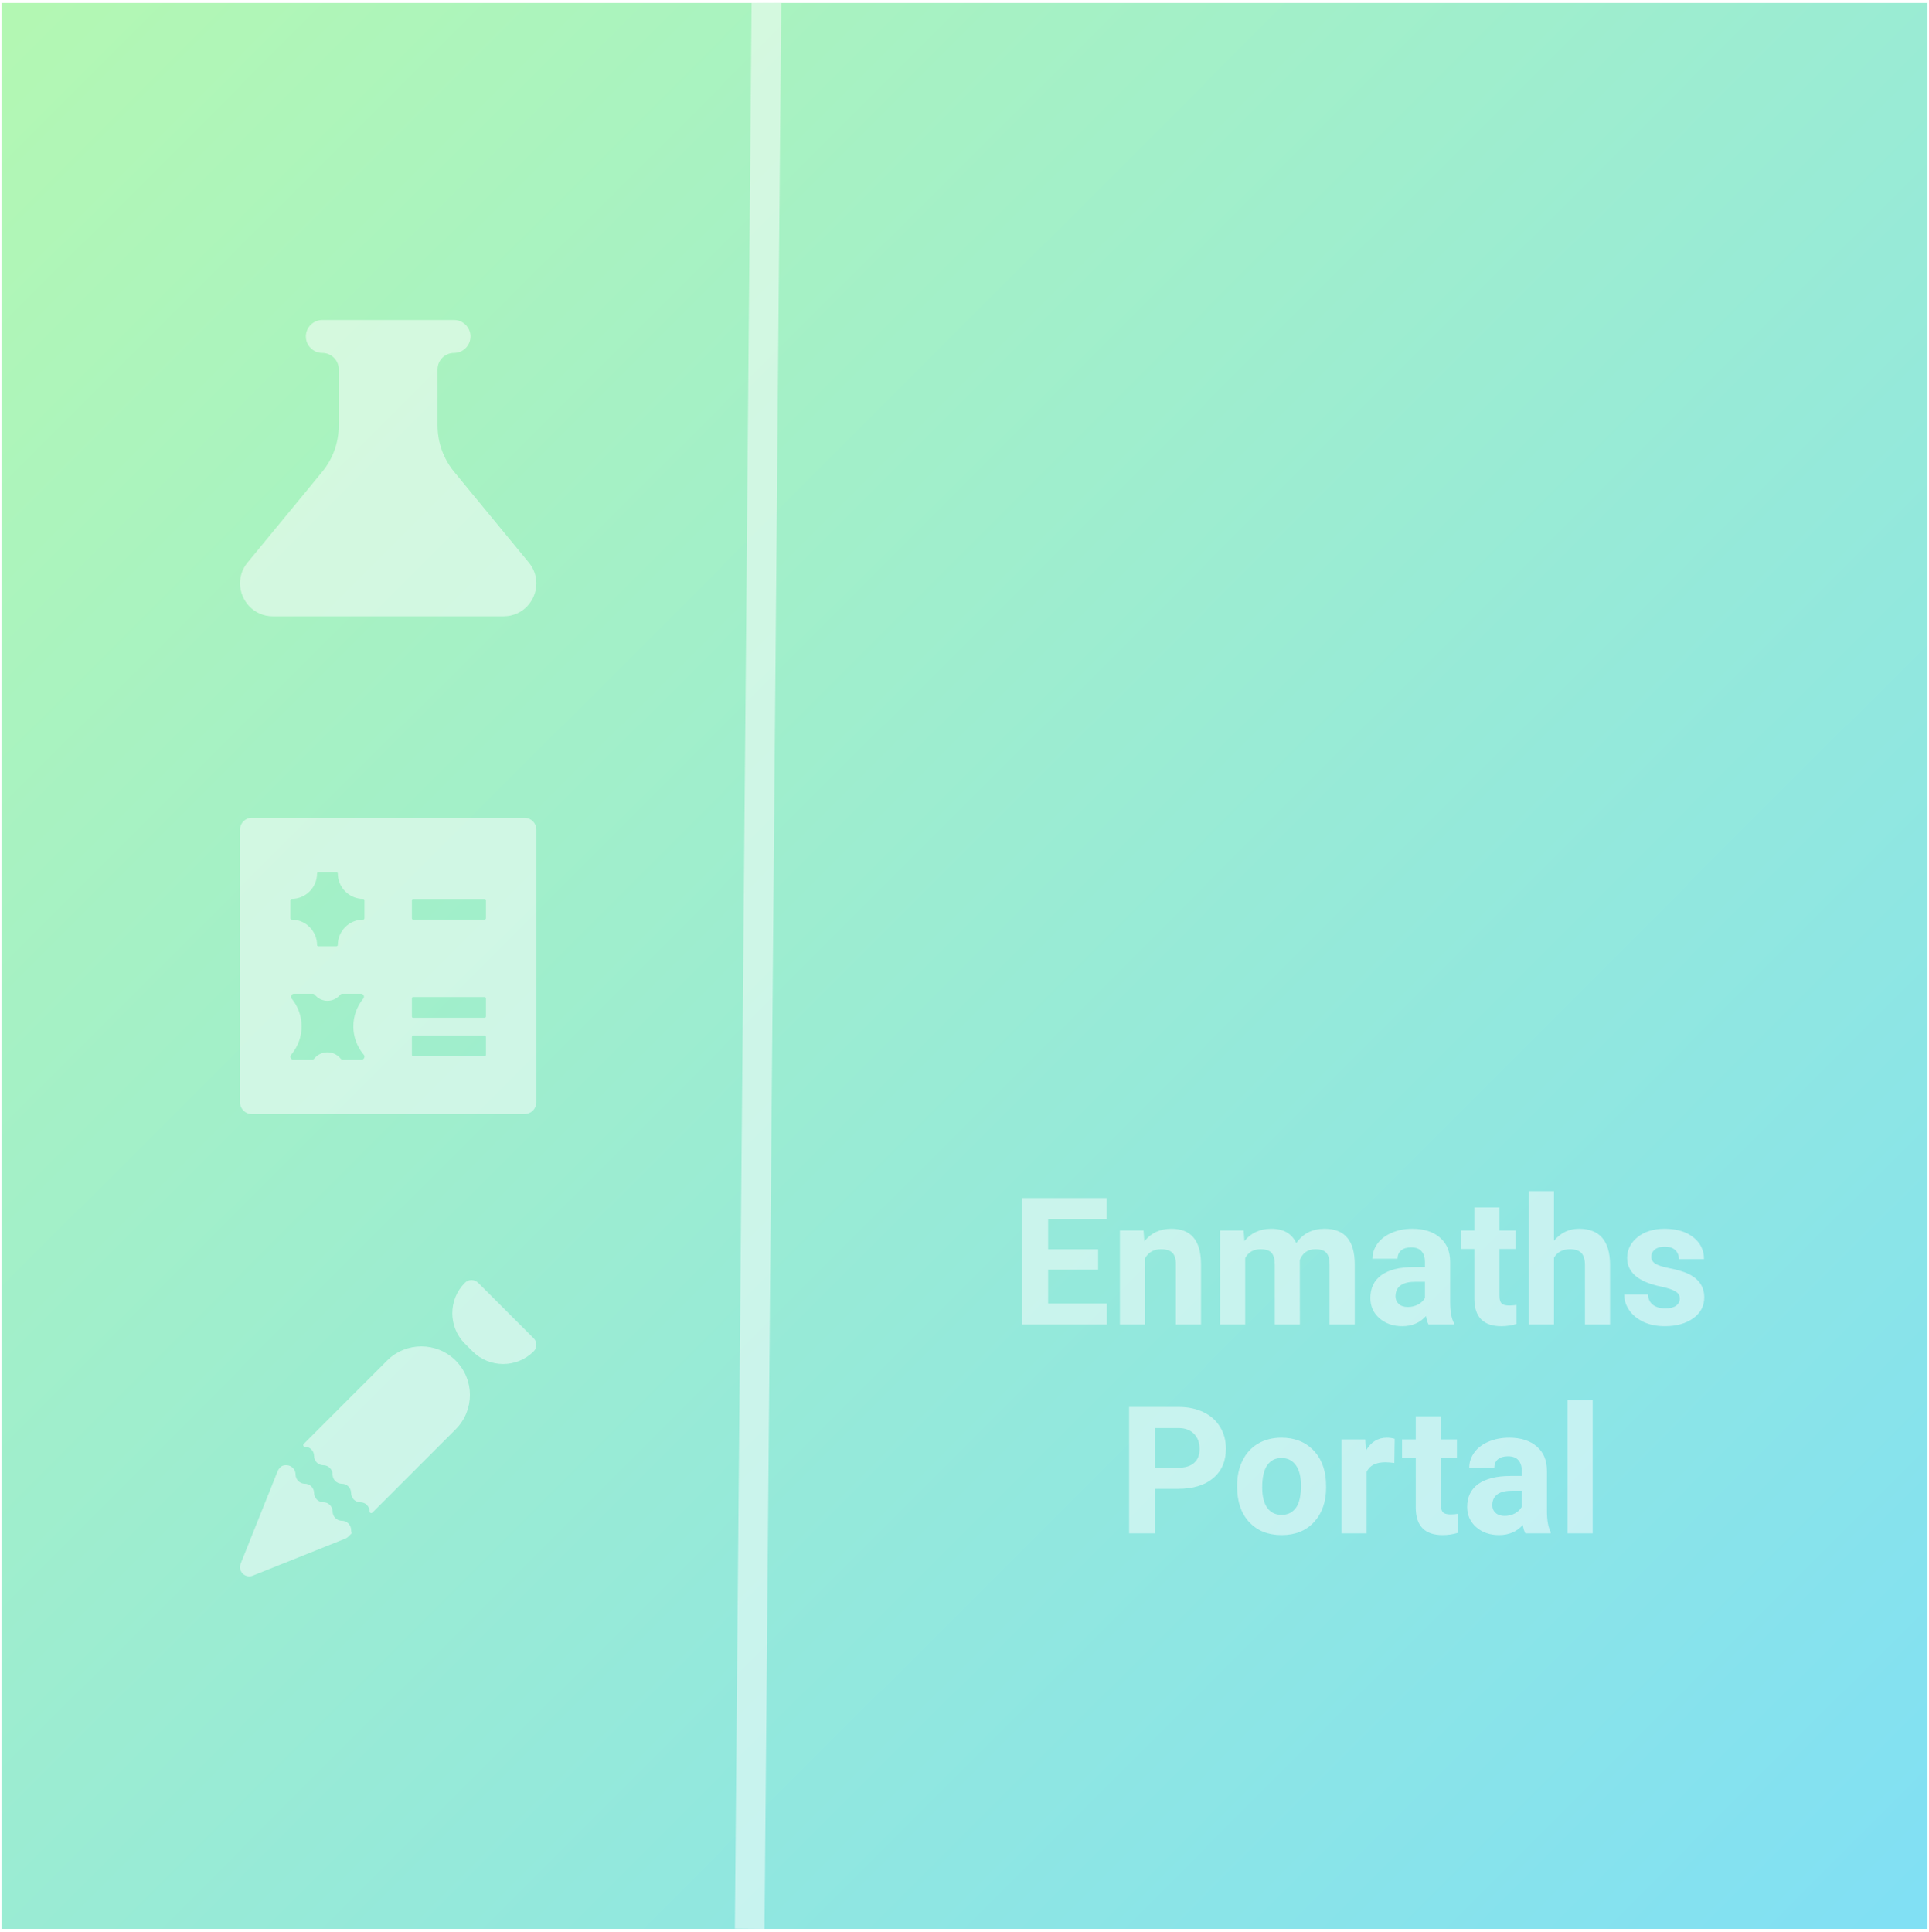 <svg width="1302" height="1304" viewBox="0 0 1302 1304" fill="none" xmlns="http://www.w3.org/2000/svg">
<g filter="url(#filter0_d)">
<g clip-path="url(#clip0)">
<path d="M870 577.751L713.75 488.464V584.577L870 671.374L1026.25 584.577V488.464L870 577.751Z" fill="white"/>
<path d="M1120.24 403.496L870 260.498L619.756 403.496L870 546.494L1073.12 430.42V590.996H1120V403.633L1120.24 403.496Z" fill="white"/>
</g>
<rect x="1" y="2.003" width="1300" height="1300" fill="url(#paint0_linear)" fill-opacity="0.5"/>
<path d="M356.889 379.67L306.518 318.479C299.287 309.695 295.333 298.671 295.333 287.294V249.336C295.333 243.2 300.308 238.225 306.444 238.225V238.225C312.556 238.225 317.556 233.225 317.556 227.114C317.556 221.003 312.556 216.003 306.444 216.003H217.556C211.444 216.003 206.444 221.003 206.444 227.114C206.444 233.225 211.444 238.225 217.556 238.225V238.225C223.692 238.225 228.667 243.2 228.667 249.336V287.294C228.667 298.671 224.713 309.695 217.482 318.479L167.111 379.67C163.556 384.003 162 388.892 162 393.781C162.111 405.225 171.111 416.003 184.222 416.003H339.778C353 416.003 362 405.225 362 393.781C362 388.892 360.444 384.003 356.889 379.67Z" fill="white" fill-opacity="0.5"/>
<path d="M354 552.002H170C165.575 552.002 162 555.577 162 560.002V744.002C162 748.427 165.575 752.002 170 752.002H354C358.425 752.002 362 748.427 362 744.002V560.002C362 555.577 358.425 552.002 354 552.002ZM244.05 715.252H231.35C230.8 715.252 230.225 714.977 229.875 714.527V714.527C225.291 708.91 216.709 708.91 212.125 714.527V714.527C211.952 714.754 211.729 714.937 211.473 715.063C211.217 715.189 210.935 715.253 210.65 715.252H197.95C196.3 715.252 195.4 713.277 196.5 711.977L196.883 711.508C205.782 700.608 205.779 684.949 196.875 674.052V674.052C195.8 672.752 196.7 670.777 198.35 670.777H211.075C211.625 670.777 212.2 671.052 212.55 671.502V671.502C216.942 676.876 225.158 676.876 229.55 671.502V671.502C229.925 671.027 230.45 670.777 231.025 670.777H243.725C245.375 670.777 246.275 672.752 245.2 674.052V674.052C236.285 684.931 236.27 700.585 245.165 711.48L245.55 711.952C246.6 713.277 245.7 715.252 244.05 715.252ZM246 619.752C246 620.302 245.65 620.752 245.2 620.752V620.752C235.715 620.752 228 628.441 228 637.927V637.927C228 638.402 227.55 638.752 227 638.752H215C214.45 638.752 214 638.402 214 637.952V637.952C214 628.453 206.299 620.752 196.8 620.752V620.752C196.35 620.752 196 620.302 196 619.752V607.752C196 607.202 196.35 606.752 196.8 606.752V606.752C206.299 606.752 214 599.051 214 589.552V589.552C214 589.102 214.45 588.752 215 588.752H227C227.55 588.752 228 589.102 228 589.552V589.552C228 599.037 235.69 606.752 245.175 606.752V606.752C245.65 606.752 246 607.202 246 607.752V619.752ZM328 712.002C328 712.552 327.65 713.002 327.2 713.002H278.8C278.35 713.002 278 712.552 278 712.002V700.002C278 699.452 278.35 699.002 278.8 699.002H327.175C327.65 699.002 328 699.452 328 700.002V712.002ZM328 686.002C328 686.552 327.65 687.002 327.2 687.002H278.8C278.35 687.002 278 686.552 278 686.002V674.002C278 673.452 278.35 673.002 278.8 673.002H327.175C327.65 673.002 328 673.452 328 674.002V686.002ZM328 619.752C328 620.302 327.65 620.752 327.2 620.752H278.8C278.35 620.752 278 620.302 278 619.752V607.752C278 607.202 278.35 606.752 278.8 606.752H327.175C327.65 606.752 328 607.202 328 607.752V619.752Z" fill="white" fill-opacity="0.5"/>
<path d="M322.671 865.832C321.499 864.66 319.909 864.002 318.252 864.002C316.595 864.002 315.005 864.66 313.833 865.832V865.832C302.463 877.202 302.463 895.636 313.833 907.006L319.002 912.175C330.369 923.543 348.799 923.545 360.17 912.181V912.181C360.752 911.601 361.214 910.911 361.529 910.152C361.844 909.392 362.006 908.578 362.006 907.756C362.006 906.934 361.844 906.12 361.529 905.361C361.214 904.602 360.752 903.912 360.17 903.331L322.671 865.832ZM307.577 964.762C320.373 951.966 320.373 931.221 307.577 918.425V918.425C294.781 905.629 274.036 905.629 261.24 918.425L204.989 974.676C204.314 975.351 204.792 976.505 205.747 976.505V976.505C207.405 976.505 208.994 977.164 210.166 978.336C211.338 979.508 211.997 981.098 211.997 982.755V982.755C211.997 986.207 214.795 989.005 218.247 989.005V989.005C219.904 989.005 221.494 989.664 222.666 990.836C223.838 992.008 224.497 993.598 224.497 995.255V995.255C224.497 998.707 227.295 1001.51 230.747 1001.51V1001.51C232.404 1001.51 233.994 1002.16 235.166 1003.34C236.338 1004.51 236.997 1006.1 236.997 1007.76V1007.76C236.997 1011.21 239.795 1014.01 243.247 1014.01V1014.01C244.904 1014.01 246.494 1014.66 247.666 1015.84C248.838 1017.01 249.496 1018.6 249.496 1020.25V1020.25C249.496 1021.21 250.651 1021.69 251.326 1021.01L307.577 964.762ZM237.397 1034.95C237.397 1034.94 237.396 1034.94 237.395 1034.94C237.133 1034.24 236.998 1033.5 236.997 1032.75V1032.75C236.997 1029.3 234.198 1026.5 230.747 1026.5V1026.5C229.089 1026.5 227.499 1025.85 226.327 1024.67C225.155 1023.5 224.497 1021.91 224.497 1020.25V1020.25C224.497 1016.8 221.699 1014.01 218.247 1014.01V1014.01C216.589 1014.01 215 1013.35 213.828 1012.17C212.655 1011 211.997 1009.41 211.997 1007.76V1007.76C211.997 1004.3 209.199 1001.51 205.747 1001.51V1001.51C204.089 1001.51 202.5 1000.85 201.328 999.675C200.156 998.503 199.497 996.913 199.497 995.255V995.255C199.497 991.803 196.699 989.005 193.247 989.005V989.005V989.005C191.885 989.003 190.44 989.221 189.474 990.182L188.822 990.83C188.227 991.43 187.759 992.144 187.447 992.93L162.448 1055.43C161.993 1056.57 161.882 1057.81 162.127 1059.01C162.373 1060.21 162.965 1061.31 163.831 1062.17C164.696 1063.04 165.796 1063.63 166.994 1063.87C168.192 1064.12 169.437 1064.01 170.572 1063.55L233.072 1038.55C233.857 1038.24 234.572 1037.78 235.172 1037.18L237.39 1034.96C237.394 1034.96 237.397 1034.95 237.397 1034.95V1034.95Z" fill="white" fill-opacity="0.5"/>
<line x1="506" y1="1301.92" x2="517.293" y2="1.913" stroke="white" stroke-opacity="0.5" stroke-width="20"/>
<path d="M741.195 857.029H707.445V879.881H747.055V894.002H689.867V808.689H746.938V822.928H707.445V843.26H741.195V857.029ZM771.84 830.604L772.367 837.928C776.898 832.264 782.973 829.432 790.59 829.432C797.309 829.432 802.309 831.404 805.59 835.35C808.871 839.295 810.551 845.193 810.629 853.045V894.002H793.695V853.455C793.695 849.861 792.914 847.264 791.352 845.662C789.789 844.021 787.191 843.201 783.559 843.201C778.793 843.201 775.219 845.232 772.836 849.295V894.002H755.902V830.604H771.84ZM839.398 830.604L839.926 837.693C844.418 832.186 850.492 829.432 858.148 829.432C866.312 829.432 871.918 832.654 874.965 839.1C879.418 832.654 885.766 829.432 894.008 829.432C900.883 829.432 906 831.443 909.359 835.467C912.719 839.451 914.398 845.467 914.398 853.514V894.002H897.406V853.572C897.406 849.979 896.703 847.361 895.297 845.721C893.891 844.041 891.41 843.201 887.855 843.201C882.777 843.201 879.262 845.623 877.309 850.467L877.367 894.002H860.434V853.631C860.434 849.959 859.711 847.303 858.266 845.662C856.82 844.021 854.359 843.201 850.883 843.201C846.078 843.201 842.602 845.193 840.453 849.178V894.002H823.52V830.604H839.398ZM964.203 894.002C963.422 892.479 962.855 890.584 962.504 888.318C958.402 892.889 953.07 895.174 946.508 895.174C940.297 895.174 935.141 893.377 931.039 889.783C926.977 886.189 924.945 881.658 924.945 876.189C924.945 869.471 927.426 864.314 932.387 860.721C937.387 857.127 944.594 855.311 954.008 855.271H961.801V851.639C961.801 848.709 961.039 846.365 959.516 844.607C958.031 842.85 955.668 841.971 952.426 841.971C949.574 841.971 947.328 842.654 945.688 844.021C944.086 845.389 943.285 847.264 943.285 849.646H926.352C926.352 845.975 927.484 842.576 929.75 839.451C932.016 836.326 935.219 833.885 939.359 832.127C943.5 830.33 948.148 829.432 953.305 829.432C961.117 829.432 967.309 831.404 971.879 835.35C976.488 839.256 978.793 844.764 978.793 851.873V879.354C978.832 885.369 979.672 889.92 981.312 893.006V894.002H964.203ZM950.199 882.225C952.699 882.225 955.004 881.678 957.113 880.584C959.223 879.451 960.785 877.947 961.801 876.072V865.174H955.473C946.996 865.174 942.484 868.104 941.938 873.963L941.879 874.959C941.879 877.068 942.621 878.807 944.105 880.174C945.59 881.541 947.621 882.225 950.199 882.225ZM1012.07 815.018V830.604H1022.91V843.025H1012.07V874.666C1012.07 877.01 1012.52 878.689 1013.42 879.705C1014.32 880.721 1016.04 881.229 1018.58 881.229C1020.45 881.229 1022.11 881.092 1023.56 880.818V893.65C1020.24 894.666 1016.82 895.174 1013.3 895.174C1001.43 895.174 995.375 889.178 995.141 877.186V843.025H985.883V830.604H995.141V815.018H1012.07ZM1048.87 837.518C1053.36 832.127 1059.01 829.432 1065.8 829.432C1079.55 829.432 1086.53 837.42 1086.72 853.396V894.002H1069.79V853.865C1069.79 850.232 1069.01 847.557 1067.45 845.838C1065.88 844.08 1063.29 843.201 1059.65 843.201C1054.69 843.201 1051.1 845.115 1048.87 848.943V894.002H1031.94V804.002H1048.87V837.518ZM1133.83 876.482C1133.83 874.412 1132.8 872.791 1130.73 871.619C1128.7 870.408 1125.41 869.334 1120.88 868.396C1105.8 865.232 1098.27 858.826 1098.27 849.178C1098.27 843.553 1100.59 838.865 1105.24 835.115C1109.93 831.326 1116.04 829.432 1123.58 829.432C1131.62 829.432 1138.05 831.326 1142.86 835.115C1147.7 838.904 1150.12 843.826 1150.12 849.881H1133.19C1133.19 847.459 1132.41 845.467 1130.84 843.904C1129.28 842.303 1126.84 841.502 1123.52 841.502C1120.67 841.502 1118.46 842.146 1116.9 843.436C1115.34 844.725 1114.55 846.365 1114.55 848.357C1114.55 850.232 1115.43 851.756 1117.19 852.928C1118.99 854.061 1122 855.057 1126.21 855.916C1130.43 856.736 1133.99 857.674 1136.88 858.729C1145.82 862.01 1150.3 867.693 1150.3 875.779C1150.3 881.561 1147.82 886.248 1142.86 889.842C1137.89 893.396 1131.49 895.174 1123.64 895.174C1118.32 895.174 1113.6 894.236 1109.46 892.361C1105.36 890.447 1102.13 887.85 1099.79 884.568C1097.45 881.248 1096.27 877.674 1096.27 873.846H1112.33C1112.48 876.854 1113.6 879.158 1115.67 880.76C1117.74 882.361 1120.51 883.162 1123.99 883.162C1127.23 883.162 1129.67 882.557 1131.31 881.346C1132.99 880.096 1133.83 878.475 1133.83 876.482ZM779.691 1004.94V1035H762.113V949.689H795.395C801.801 949.689 807.426 950.861 812.27 953.205C817.152 955.549 820.902 958.889 823.52 963.225C826.137 967.521 827.445 972.424 827.445 977.932C827.445 986.291 824.574 992.893 818.832 997.736C813.129 1002.54 805.219 1004.94 795.102 1004.94H779.691ZM779.691 990.705H795.395C800.043 990.705 803.578 989.611 806 987.424C808.461 985.236 809.691 982.111 809.691 978.049C809.691 973.869 808.461 970.49 806 967.912C803.539 965.334 800.141 964.006 795.805 963.928H779.691V990.705ZM835.004 1002.72C835.004 996.428 836.215 990.822 838.637 985.9C841.059 980.979 844.535 977.17 849.066 974.475C853.637 971.779 858.93 970.432 864.945 970.432C873.5 970.432 880.473 973.049 885.863 978.283C891.293 983.518 894.32 990.627 894.945 999.611L895.062 1003.95C895.062 1013.67 892.348 1021.49 886.918 1027.38C881.488 1033.24 874.203 1036.17 865.062 1036.17C855.922 1036.17 848.617 1033.24 843.148 1027.38C837.719 1021.53 835.004 1013.56 835.004 1003.48V1002.72ZM851.938 1003.95C851.938 1009.96 853.07 1014.57 855.336 1017.78C857.602 1020.94 860.844 1022.52 865.062 1022.52C869.164 1022.52 872.367 1020.96 874.672 1017.83C876.977 1014.67 878.129 1009.63 878.129 1002.72C878.129 996.818 876.977 992.248 874.672 989.006C872.367 985.764 869.125 984.143 864.945 984.143C860.805 984.143 857.602 985.764 855.336 989.006C853.07 992.209 851.938 997.189 851.938 1003.95ZM941.117 987.482C938.812 987.17 936.781 987.014 935.023 987.014C928.617 987.014 924.418 989.182 922.426 993.518V1035H905.492V971.604H921.488L921.957 979.162C925.355 973.342 930.062 970.432 936.078 970.432C937.953 970.432 939.711 970.686 941.352 971.193L941.117 987.482ZM972.523 956.018V971.604H983.363V984.025H972.523V1015.67C972.523 1018.01 972.973 1019.69 973.871 1020.71C974.77 1021.72 976.488 1022.23 979.027 1022.23C980.902 1022.23 982.562 1022.09 984.008 1021.82V1034.65C980.688 1035.67 977.27 1036.17 973.754 1036.17C961.879 1036.17 955.824 1030.18 955.59 1018.19V984.025H946.332V971.604H955.59V956.018H972.523ZM1029.54 1035C1028.75 1033.48 1028.19 1031.58 1027.84 1029.32C1023.73 1033.89 1018.4 1036.17 1011.84 1036.17C1005.63 1036.17 1000.47 1034.38 996.371 1030.78C992.309 1027.19 990.277 1022.66 990.277 1017.19C990.277 1010.47 992.758 1005.31 997.719 1001.72C1002.72 998.127 1009.93 996.311 1019.34 996.271H1027.13V992.639C1027.13 989.709 1026.37 987.365 1024.85 985.607C1023.36 983.85 1021 982.971 1017.76 982.971C1014.91 982.971 1012.66 983.654 1011.02 985.021C1009.42 986.389 1008.62 988.264 1008.62 990.646H991.684C991.684 986.975 992.816 983.576 995.082 980.451C997.348 977.326 1000.55 974.885 1004.69 973.127C1008.83 971.33 1013.48 970.432 1018.64 970.432C1026.45 970.432 1032.64 972.404 1037.21 976.35C1041.82 980.256 1044.12 985.764 1044.12 992.873V1020.35C1044.16 1026.37 1045 1030.92 1046.64 1034.01V1035H1029.54ZM1015.53 1023.22C1018.03 1023.22 1020.34 1022.68 1022.45 1021.58C1024.55 1020.45 1026.12 1018.95 1027.13 1017.07V1006.17H1020.8C1012.33 1006.17 1007.82 1009.1 1007.27 1014.96L1007.21 1015.96C1007.21 1018.07 1007.95 1019.81 1009.44 1021.17C1010.92 1022.54 1012.95 1023.22 1015.53 1023.22ZM1075 1035H1058.01V945.002H1075V1035Z" fill="white" fill-opacity="0.5"/>
</g>
<defs>
<filter id="filter0_d" x="0" y="0.826" width="1302" height="1302.18" filterUnits="userSpaceOnUse" color-interpolation-filters="sRGB">
<feFlood flood-opacity="0" result="BackgroundImageFix"/>
<feColorMatrix in="SourceAlpha" type="matrix" values="0 0 0 0 0 0 0 0 0 0 0 0 0 0 0 0 0 0 127 0"/>
<feOffset/>
<feGaussianBlur stdDeviation="0.5"/>
<feColorMatrix type="matrix" values="0 0 0 0 0 0 0 0 0 0 0 0 0 0 0 0 0 0 0.25 0"/>
<feBlend mode="normal" in2="BackgroundImageFix" result="effect1_dropShadow"/>
<feBlend mode="normal" in="SourceGraphic" in2="effect1_dropShadow" result="shape"/>
</filter>
<linearGradient id="paint0_linear" x1="1" y1="2.003" x2="1300.6" y2="1301.61" gradientUnits="userSpaceOnUse">
<stop stop-color="#69F167"/>
<stop offset="1" stop-color="#03C1EB"/>
</linearGradient>
<clipPath id="clip0">
<rect x="620" y="216.003" width="500" height="500" rx="50" fill="white"/>
</clipPath>
</defs>
</svg>

